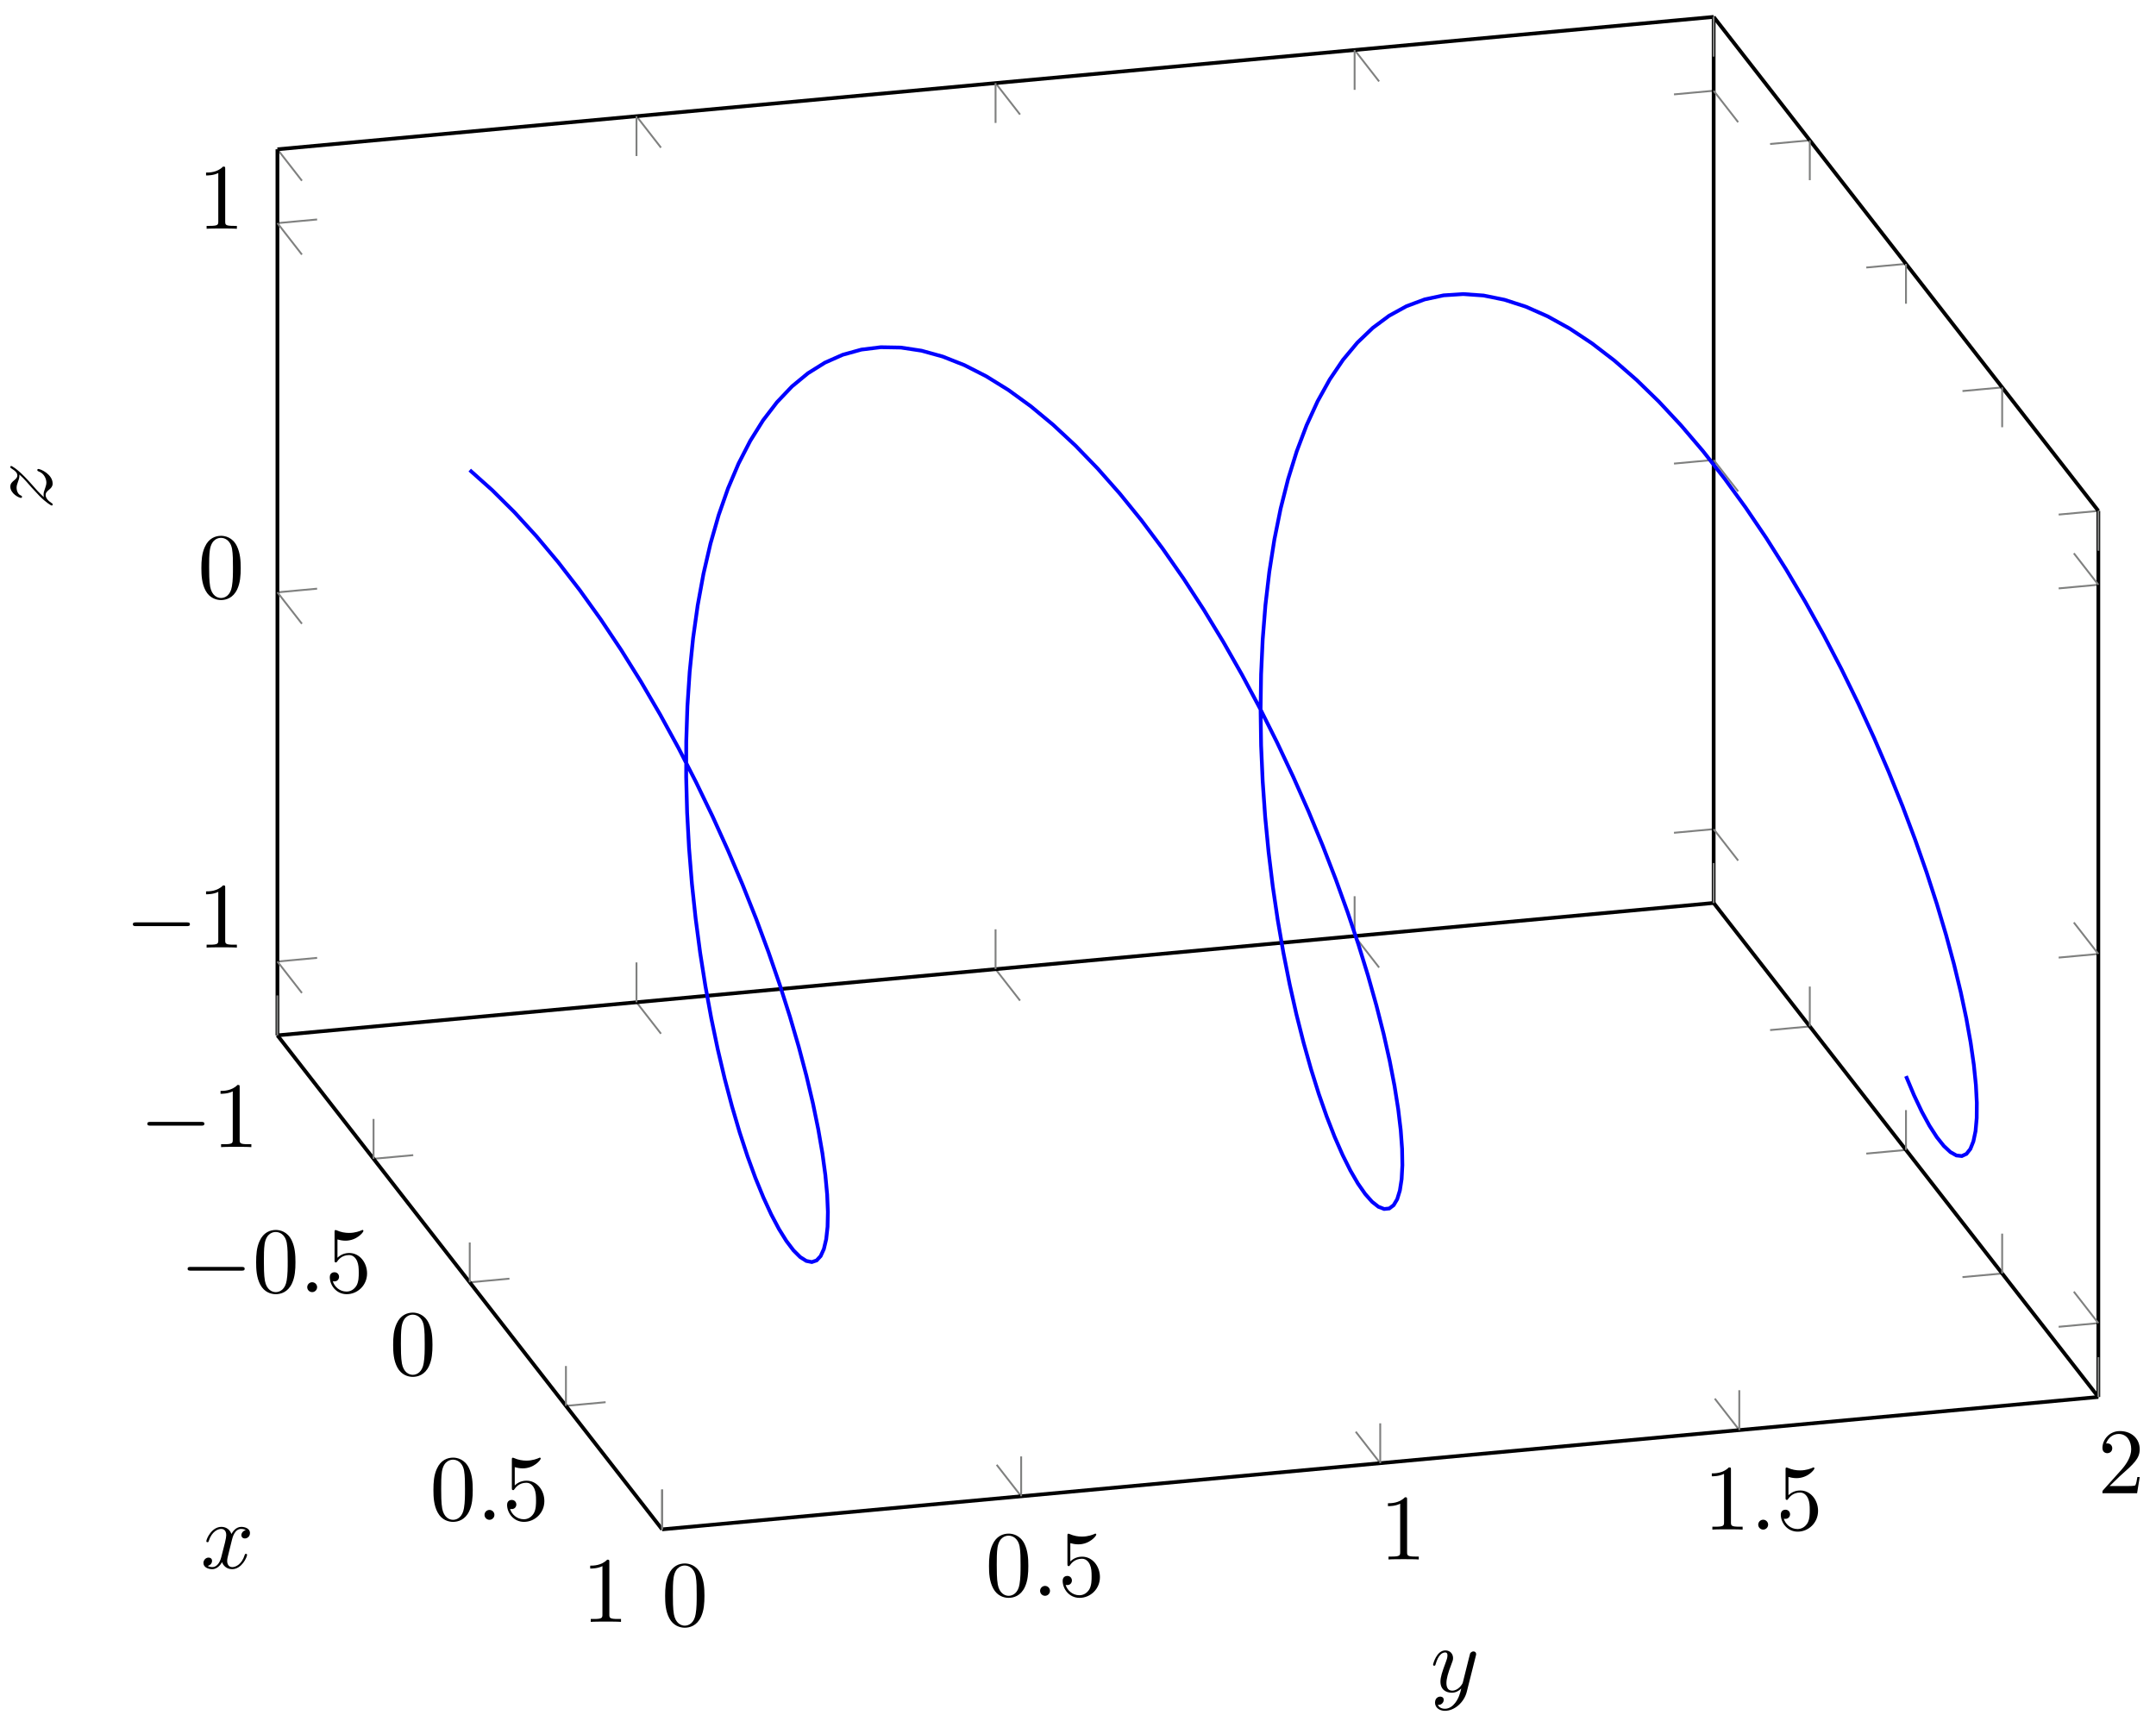 <svg xmlns="http://www.w3.org/2000/svg" xmlns:xlink="http://www.w3.org/1999/xlink" xmlns:inkscape="http://www.inkscape.org/namespaces/inkscape" version="1.1" width="230" height="183" viewBox="0 0 230 183">
<defs>
<path id="font_1_1" d="M.659 .23C.676 .23 .694 .23 .694 .25 .694 .27 .676 .27 .659 .27H.118C.101 .27 .083 .27 .083 .25 .083 .23 .101 .23 .118 .23H.659Z"/>
<path id="font_2_2" d="M.294 .64C.294 .664 .294 .666 .271 .666 .209 .602 .121 .602 .089 .602V.571C.109 .571 .168 .571 .22 .597V.079C.22 .043 .217 .031 .127 .031H.095V0C.13 .003 .217 .003 .257 .003 .297 .003 .384 .003 .419 0V.031H.387C.297 .031 .294 .042 .294 .079V.64Z"/>
<path id="font_2_1" d="M.46 .32C.46 .4 .455 .48 .42 .554 .374 .65 .292 .666 .25 .666 .19 .666 .117 .64 .076 .547 .044 .478 .039 .4 .039 .32 .039 .245 .043 .155 .084 .079 .127-.002 .2-.022 .249-.022 .303-.022 .379-.001 .423 .094 .455 .163 .46 .241 .46 .32M.249-0C.21-0 .151 .025 .133 .121 .122 .181 .122 .273 .122 .332 .122 .396 .122 .462 .13 .516 .149 .635 .224 .644 .249 .644 .282 .644 .348 .626 .367 .527 .377 .471 .377 .395 .377 .332 .377 .257 .377 .189 .366 .125 .351 .03 .294-0 .249-0Z"/>
<path id="font_3_1" d="M.192 .053C.192 .082 .168 .106 .139 .106 .11 .106 .086 .082 .086 .053 .086 .024 .11 0 .139 0 .168 0 .192 .024 .192 .053Z"/>
<path id="font_2_4" d="M.449 .2C.449 .319 .367 .419 .259 .419 .211 .419 .168 .403 .132 .368V.564C.152 .558 .185 .551 .217 .551 .34 .551 .41 .642 .41 .655 .41 .661 .407 .666 .4 .666 .399 .666 .397 .666 .392 .663 .372 .654 .323 .634 .256 .634 .216 .634 .17 .641 .123 .662 .115 .665 .113 .665 .111 .665 .101 .665 .101 .657 .101 .641V.344C.101 .326 .101 .318 .115 .318 .122 .318 .124 .321 .128 .327 .139 .343 .176 .397 .257 .397 .309 .397 .334 .351 .342 .333 .358 .296 .36 .257 .36 .207 .36 .172 .36 .112 .336 .07 .312 .031 .275 .006 .229 .006 .156 .006 .099 .058 .082 .117 .085 .116 .088 .115 .099 .115 .132 .115 .149 .14 .149 .164 .149 .188 .132 .213 .099 .213 .085 .213 .05 .206 .05 .16 .05 .074 .119-.022 .231-.022 .347-.022 .449 .073 .449 .2Z"/>
<path id="font_2_3" d="M.127 .077 .233 .18C.389 .318 .449 .372 .449 .472 .449 .586 .359 .666 .237 .666 .124 .666 .05 .574 .05 .485 .05 .429 .1 .429 .103 .429 .12 .429 .155 .441 .155 .482 .155 .508 .137 .534 .102 .534 .094 .534 .092 .534 .089 .533 .112 .598 .166 .635 .224 .635 .315 .635 .358 .554 .358 .472 .358 .392 .308 .313 .253 .251L.061 .037C.05 .026 .05 .024 .05 0H.421L.449 .174H.424C.419 .144 .412 .1 .402 .085 .395 .077 .329 .077 .307 .077H.127Z"/>
<clipPath id="clip_4">
<path transform="matrix(1,0,0,-1,29.596,102.592)" d="M194.253-46.463V48.08L153.216 100.789 0 86.664V-7.879L41.037-60.588Z"/>
</clipPath>
<path id="font_3_2" d="M.334 .302C.34 .328 .363 .42 .433 .42 .438 .42 .462 .42 .483 .407 .455 .402 .435 .377 .435 .353 .435 .337 .446 .318 .473 .318 .495 .318 .527 .336 .527 .376 .527 .428 .468 .442 .434 .442 .376 .442 .341 .389 .329 .366 .304 .432 .25 .442 .221 .442 .117 .442 .06 .313 .06 .288 .06 .278 .07 .278 .072 .278 .08 .278 .083 .28 .085 .289 .119 .395 .185 .42 .219 .42 .238 .42 .273 .411 .273 .353 .273 .322 .256 .255 .219 .115 .203 .053 .168 .011 .124 .011 .118 .011 .095 .011 .074 .024 .099 .029 .121 .05 .121 .078 .121 .105 .099 .113 .084 .113 .054 .113 .029 .087 .029 .055 .029 .009 .079-.011 .123-.011 .189-.011 .225 .059 .228 .065 .24 .028 .276-.011 .336-.011 .439-.011 .496 .118 .496 .143 .496 .153 .487 .153 .484 .153 .475 .153 .473 .149 .471 .142 .438 .035 .37 .011 .338 .011 .299 .011 .283 .043 .283 .077 .283 .099 .289 .121 .3 .165L.334 .302Z"/>
<path id="font_3_3" d="M.486 .381C.49 .395 .49 .397 .49 .404 .49 .422 .476 .431 .461 .431 .451 .431 .435 .425 .426 .41 .424 .405 .416 .374 .412 .356 .405 .33 .398 .303 .392 .276L.347 .096C.343 .081 .3 .011 .234 .011 .183 .011 .172 .055 .172 .092 .172 .138 .189 .2 .223 .288 .239 .329 .243 .34 .243 .36 .243 .405 .211 .442 .161 .442 .066 .442 .029 .297 .029 .288 .029 .278 .039 .278 .041 .278 .051 .278 .052 .28 .057 .296 .084 .39 .124 .42 .158 .42 .166 .42 .183 .42 .183 .388 .183 .363 .173 .337 .166 .318 .126 .212 .108 .155 .108 .108 .108 .019 .171-.011 .23-.011 .269-.011 .303 .006 .331 .034 .318-.018 .306-.067 .266-.12 .24-.154 .202-.183 .156-.183 .142-.183 .097-.18 .08-.141 .096-.141 .109-.141 .123-.129 .133-.12 .143-.107 .143-.088 .143-.057 .116-.053 .106-.053 .083-.053 .05-.069 .05-.118 .05-.168 .094-.205 .156-.205 .259-.205 .362-.114 .39-.001L.486 .381Z"/>
<path id="font_3_4" d="M.133 .083C.187 .141 .216 .166 .252 .197 .252 .198 .314 .251 .35 .287 .445 .38 .467 .428 .467 .432 .467 .442 .458 .442 .456 .442 .449 .442 .446 .44 .441 .431 .411 .383 .39 .367 .366 .367 .342 .367 .33 .382 .315 .399 .296 .422 .279 .442 .246 .442 .171 .442 .125 .349 .125 .328 .125 .323 .128 .317 .137 .317 .146 .317 .148 .322 .15 .328 .169 .374 .227 .375 .235 .375 .256 .375 .275 .368 .298 .36 .338 .345 .349 .345 .375 .345 .339 .302 .255 .23 .236 .214L.146 .13C.078 .063 .043 .006 .043-.001 .043-.011 .053-.011 .055-.011 .063-.011 .065-.009 .071 .002 .094 .037 .124 .064 .156 .064 .179 .064 .189 .055 .214 .026 .231 .005 .249-.011 .278-.011 .377-.011 .435 .116 .435 .143 .435 .148 .431 .153 .423 .153 .414 .153 .412 .147 .409 .14 .386 .075 .322 .056 .289 .056 .269 .056 .251 .062 .23 .069 .196 .082 .181 .086 .16 .086 .158 .086 .142 .086 .133 .083Z"/>
</defs>
<path transform="matrix(1,0,0,-1,29.596,102.592)" stroke-width=".199" stroke-linecap="butt" stroke-miterlimit="10" stroke-linejoin="miter" fill="none" stroke="#7f807f" d="M-.007-7.87 4.227-7.48M10.254-21.05 14.488-20.66M20.516-34.23 24.75-33.84M30.777-47.41 35.011-47.02M41.038-60.59 45.272-60.2M153.209 6.255 148.975 5.865M163.471-6.925 159.236-7.315M173.732-20.105 169.498-20.495M183.993-33.285 179.759-33.675M194.255-46.465 190.02-46.855"/>
<path transform="matrix(1,0,0,-1,29.596,102.592)" stroke-width=".199" stroke-linecap="butt" stroke-miterlimit="10" stroke-linejoin="miter" fill="none" stroke="#7f807f" d="M0-7.879 2.613-11.235M38.304-4.348 40.917-7.704M76.609-.816 79.222-4.172M114.913 2.715 117.526-.641M153.218 6.247 155.831 2.891M41.037-60.588 38.424-57.232M79.341-57.057 76.728-53.701M117.646-53.526 115.033-50.169M155.95-49.994 153.337-46.638M194.254-46.463 191.641-43.106"/>
<path transform="matrix(1,0,0,-1,29.596,102.592)" stroke-width=".399" stroke-linecap="butt" stroke-miterlimit="10" stroke-linejoin="miter" fill="none" stroke="#000000" d="M0-7.879 41.037-60.588"/>
<path transform="matrix(1,0,0,-1,29.596,102.592)" stroke-width=".399" stroke-linecap="butt" stroke-miterlimit="10" stroke-linejoin="miter" fill="none" stroke="#000000" d="M153.216 6.247 194.253-46.463"/>
<path transform="matrix(1,0,0,-1,29.596,102.592)" stroke-width=".399" stroke-linecap="butt" stroke-miterlimit="10" stroke-linejoin="miter" fill="none" stroke="#000000" d="M0-7.879 153.216 6.247"/>
<path transform="matrix(1,0,0,-1,29.596,102.592)" stroke-width=".399" stroke-linecap="butt" stroke-miterlimit="10" stroke-linejoin="miter" fill="none" stroke="#000000" d="M41.037-60.588 194.253-46.463"/>
<use data-text="&#x2212;" xlink:href="#font_1_1" transform="matrix(9.963,0,0,-9.963,14.89,122.395)"/>
<use data-text="1" xlink:href="#font_2_2" transform="matrix(9.963,0,0,-9.963,22.639,122.395)"/>
<use data-text="&#x2212;" xlink:href="#font_1_1" transform="matrix(9.963,0,0,-9.963,19.187,137.868)"/>
<use data-text="0" xlink:href="#font_2_1" transform="matrix(9.963,0,0,-9.963,26.936,137.868)"/>
<use data-text="." xlink:href="#font_3_1" transform="matrix(9.963,0,0,-9.963,31.917,137.868)"/>
<use data-text="5" xlink:href="#font_2_4" transform="matrix(9.963,0,0,-9.963,34.685,137.868)"/>
<use data-text="0" xlink:href="#font_2_1" transform="matrix(9.963,0,0,-9.963,41.552,146.69)"/>
<use data-text="0" xlink:href="#font_2_1" transform="matrix(9.963,0,0,-9.963,45.849,162.162)"/>
<use data-text="." xlink:href="#font_3_1" transform="matrix(9.963,0,0,-9.963,50.831,162.162)"/>
<use data-text="5" xlink:href="#font_2_4" transform="matrix(9.963,0,0,-9.963,53.598,162.162)"/>
<use data-text="1" xlink:href="#font_2_2" transform="matrix(9.963,0,0,-9.963,62.075,173.051)"/>
<use data-text="0" xlink:href="#font_2_1" transform="matrix(9.963,0,0,-9.963,70.567,173.455)"/>
<use data-text="0" xlink:href="#font_2_1" transform="matrix(9.963,0,0,-9.963,105.117,170.27)"/>
<use data-text="." xlink:href="#font_3_1" transform="matrix(9.963,0,0,-9.963,110.099,170.27)"/>
<use data-text="5" xlink:href="#font_2_4" transform="matrix(9.963,0,0,-9.963,112.866,170.27)"/>
<use data-text="1" xlink:href="#font_2_2" transform="matrix(9.963,0,0,-9.963,147.178,166.392)"/>
<use data-text="1" xlink:href="#font_2_2" transform="matrix(9.963,0,0,-9.963,181.727,163.206)"/>
<use data-text="." xlink:href="#font_3_1" transform="matrix(9.963,0,0,-9.963,186.709,163.206)"/>
<use data-text="5" xlink:href="#font_2_4" transform="matrix(9.963,0,0,-9.963,189.476,163.206)"/>
<use data-text="2" xlink:href="#font_2_3" transform="matrix(9.963,0,0,-9.963,223.788,159.328)"/>
<path transform="matrix(1,0,0,-1,29.596,102.592)" stroke-width=".199" stroke-linecap="butt" stroke-miterlimit="10" stroke-linejoin="miter" fill="none" stroke="#7f807f" d="M153.209 100.798 148.975 100.408M163.471 87.618 159.236 87.228M173.732 74.438 169.498 74.048M183.993 61.258 179.759 60.868M194.255 48.078 190.02 47.688"/>
<path transform="matrix(1,0,0,-1,29.596,102.592)" stroke-width=".199" stroke-linecap="butt" stroke-miterlimit="10" stroke-linejoin="miter" fill="none" stroke="#7f807f" d="M0 86.664 2.613 83.308M38.304 90.195 40.917 86.839M76.609 93.727 79.222 90.371M114.913 97.258 117.526 93.902M153.218 100.79 155.831 97.433"/>
<path transform="matrix(1,0,0,-1,29.596,102.592)" stroke-width=".399" stroke-linecap="butt" stroke-miterlimit="10" stroke-linejoin="miter" fill="none" stroke="#000000" d="M153.216 100.789 194.253 48.08"/>
<path transform="matrix(1,0,0,-1,29.596,102.592)" stroke-width=".399" stroke-linecap="butt" stroke-miterlimit="10" stroke-linejoin="miter" fill="none" stroke="#000000" d="M0 86.664 153.216 100.789"/>
<path transform="matrix(1,0,0,-1,29.596,102.592)" stroke-width=".199" stroke-linecap="butt" stroke-miterlimit="10" stroke-linejoin="miter" fill="none" stroke="#7f807f" d="M0-7.879V-3.627M38.304-4.348V-.096M76.609-.816V3.436M114.913 2.715V6.967M153.218 6.247V10.499M0 86.664V82.412M38.304 90.195V85.943M76.609 93.727V89.475M114.913 97.258V93.006M153.218 100.79V96.538"/>
<path transform="matrix(1,0,0,-1,29.596,102.592)" stroke-width=".199" stroke-linecap="butt" stroke-miterlimit="10" stroke-linejoin="miter" fill="none" stroke="#7f807f" d="M0-.001 4.234 .39M0 39.392 4.234 39.782M0 78.785 4.234 79.175M153.216 14.125 148.982 13.734M153.216 53.518 148.982 53.127M153.216 92.91 148.982 92.52"/>
<path transform="matrix(1,0,0,-1,29.596,102.592)" stroke-width=".399" stroke-linecap="butt" stroke-miterlimit="10" stroke-linejoin="miter" fill="none" stroke="#000000" d="M0-7.879V86.664"/>
<path transform="matrix(1,0,0,-1,29.596,102.592)" stroke-width=".399" stroke-linecap="butt" stroke-miterlimit="10" stroke-linejoin="miter" fill="none" stroke="#000000" d="M153.216 6.247V100.789"/>
<use data-text="&#x2212;" xlink:href="#font_1_1" transform="matrix(9.963,0,0,-9.963,13.346,101.107)"/>
<use data-text="1" xlink:href="#font_2_2" transform="matrix(9.963,0,0,-9.963,21.095,101.107)"/>
<use data-text="0" xlink:href="#font_2_1" transform="matrix(9.963,0,0,-9.963,21.095,63.805)"/>
<use data-text="1" xlink:href="#font_2_2" transform="matrix(9.963,0,0,-9.963,21.095,24.41)"/>
<path transform="matrix(1,0,0,-1,29.596,102.592)" stroke-width=".199" stroke-linecap="butt" stroke-miterlimit="10" stroke-linejoin="miter" fill="none" stroke="#7f807f" d="M41.037-60.588V-56.336M79.341-57.057V-52.805M117.646-53.526V-49.274M155.95-49.994V-45.742M194.254-46.463V-42.211"/>
<path transform="matrix(1,0,0,-1,29.596,102.592)" stroke-width=".199" stroke-linecap="butt" stroke-miterlimit="10" stroke-linejoin="miter" fill="none" stroke="#7f807f" d="M194.253-38.585 190.019-38.975M194.253 .808 190.019 .418M194.253 40.201 190.019 39.811"/>
<path transform="matrix(1,0,0,-1,29.596,102.592)" stroke-width=".399" stroke-linecap="butt" stroke-miterlimit="10" stroke-linejoin="miter" fill="none" stroke="#000000" d="M194.253-46.463V48.08"/>
<path transform="matrix(1,0,0,-1,29.596,102.592)" stroke-width=".199" stroke-linecap="butt" stroke-miterlimit="10" stroke-linejoin="miter" fill="none" stroke="#7f807f" d="M-.007-7.87V-3.618M10.254-21.05V-16.798M20.516-34.23V-29.978M30.777-47.41V-43.158M41.038-60.59V-56.339"/>
<path transform="matrix(1,0,0,-1,29.596,102.592)" stroke-width=".199" stroke-linecap="butt" stroke-miterlimit="10" stroke-linejoin="miter" fill="none" stroke="#7f807f" d="M0-.001 2.613-3.357M0 39.392 2.613 36.036M0 78.785 2.613 75.429"/>
<path transform="matrix(1,0,0,-1,29.596,102.592)" stroke-width=".199" stroke-linecap="butt" stroke-miterlimit="10" stroke-linejoin="miter" fill="none" stroke="#7f807f" d="M153.209 6.255V10.507M163.471-6.925V-2.673M173.732-20.105V-15.853M183.993-33.285V-29.033M194.255-46.465V-42.213M153.209 100.798V96.547M163.471 87.618V83.366M173.732 74.438V70.186M183.993 61.258V57.006M194.255 48.078V43.826"/>
<path transform="matrix(1,0,0,-1,29.596,102.592)" stroke-width=".199" stroke-linecap="butt" stroke-miterlimit="10" stroke-linejoin="miter" fill="none" stroke="#7f807f" d="M153.216 14.125 155.829 10.769M153.216 53.518 155.829 50.161M153.216 92.91 155.829 89.554M194.253-38.585 191.64-35.228M194.253 .808 191.64 4.164M194.253 40.201 191.64 43.557"/>
<g clip-path="url(#clip_4)">
<path transform="matrix(1,0,0,-1,29.596,102.592)" stroke-width=".399" stroke-linecap="butt" stroke-miterlimit="10" stroke-linejoin="miter" fill="none" stroke="#0000ff" d="M20.516 52.434 22.903 50.302 25.281 47.942 27.639 45.362 29.968 42.585 32.256 39.623 34.495 36.5 36.676 33.232 38.79 29.843 40.828 26.352 42.783 22.782 44.647 19.156 46.414 15.497 48.077 11.828 49.631 8.172 51.071 4.552 52.391 .992 53.591-2.486 54.666-5.859 55.615-9.107 56.435-12.208 57.129-15.144 57.694-17.894 58.135-20.443 58.45-22.772 58.645-24.869 58.722-26.717 58.687-28.308 58.542-29.628 58.295-30.671 57.952-31.428 57.52-31.894 57.005-32.068 56.418-31.947 55.764-31.531 55.054-30.822 54.297-29.824 53.502-28.544 52.679-26.989 51.839-25.167 50.99-23.091 50.143-20.771 49.308-18.224 48.495-15.462 47.714-12.505 46.974-9.367 46.286-6.072 45.658-2.636 45.098 .918 44.616 4.569 44.218 8.293 43.913 12.069 43.706 15.875 43.604 19.685 43.613 23.478 43.736 27.229 43.979 30.916 44.344 34.517 44.835 38.009 45.451 41.372 46.196 44.582 47.068 47.625 48.067 50.478 49.191 53.127 50.439 55.553 51.808 57.744 53.295 59.682 54.892 61.362 56.598 62.769 58.405 63.897 60.305 64.739 62.295 65.29 64.366 65.545 66.506 65.507 68.711 65.174 70.97 64.549 73.277 63.636 75.617 62.443 77.984 60.976 80.368 59.244 82.758 57.261 85.142 55.037 87.513 52.586 89.861 49.925 92.174 47.073 94.443 44.044 96.66 40.861 98.816 37.542 100.901 34.11 102.907 30.584 104.826 26.99 106.653 23.347 108.377 19.681 109.999 16.015 111.507 12.37 112.9 8.772 114.172 5.242 115.323 1.803 116.348-1.523 117.244-4.715 118.015-7.751 118.658-10.615 119.173-13.288 119.563-15.75 119.831-17.988 119.977-19.988 120.008-21.734 119.928-23.218 119.742-24.427 119.457-25.359 119.076-25.999 118.611-26.35 118.067-26.405 117.451-26.167 116.774-25.632 116.045-24.809 115.27-23.696 114.463-22.305 113.631-20.642 112.786-18.718 111.937-16.542 111.093-14.13 110.266-11.494 109.466-8.652 108.7-5.621 107.981-2.418 107.315 .936 106.713 4.42 106.182 8.016 105.734 11.698 105.371 15.446 105.105 19.238 104.938 23.047 104.882 26.854 104.936 30.633 105.106 34.361 105.398 38.018 105.813 41.576 106.353 45.02 107.02 48.323 107.816 51.47 108.739 54.439 109.788 57.212 110.963 59.773 112.261 62.106 113.676 64.198 115.207 66.035 116.849 67.607 118.595 68.904 120.44 69.918 122.377 70.643 124.4 71.078 126.499 71.215 128.667 71.061 130.895 70.609 133.175 69.871 135.496 68.843 137.848 67.54 140.224 65.965 142.61 64.132 144.998 62.049 147.378 59.734 149.742 57.198 152.077 54.458 154.373 51.533 156.624 48.44 158.817 45.2 160.945 41.834 162.999 38.361 164.972 34.805 166.854 31.189 168.642 27.534 170.325 23.866 171.902 20.205 173.365 16.576 174.709 13.002 175.934 9.505 177.034 6.11 178.009 2.834 178.856-.297 179.575-3.268 180.166-6.057 180.63-8.647 180.971-11.022 181.19-13.166 181.29-15.066 181.277-16.709 181.155-18.084 180.926-19.183 180.603-19.998 180.187-20.524 179.689-20.757 179.115-20.694 178.476-20.338 177.776-19.687 177.028-18.749 176.238-17.523 175.421-16.023 174.583-14.253 173.734-12.228"/>
</g>
<use data-text="x" xlink:href="#font_3_2" transform="matrix(9.963,0,0,-9.963,21.415,167.318)"/>
<use data-text="y" xlink:href="#font_3_3" transform="matrix(9.963,0,0,-9.963,152.59,180.499)"/>
<use data-text="z" xlink:href="#font_3_4" transform="matrix(0,-9.963,-9.963,-0,5.506,54.371)"/>
</svg>
